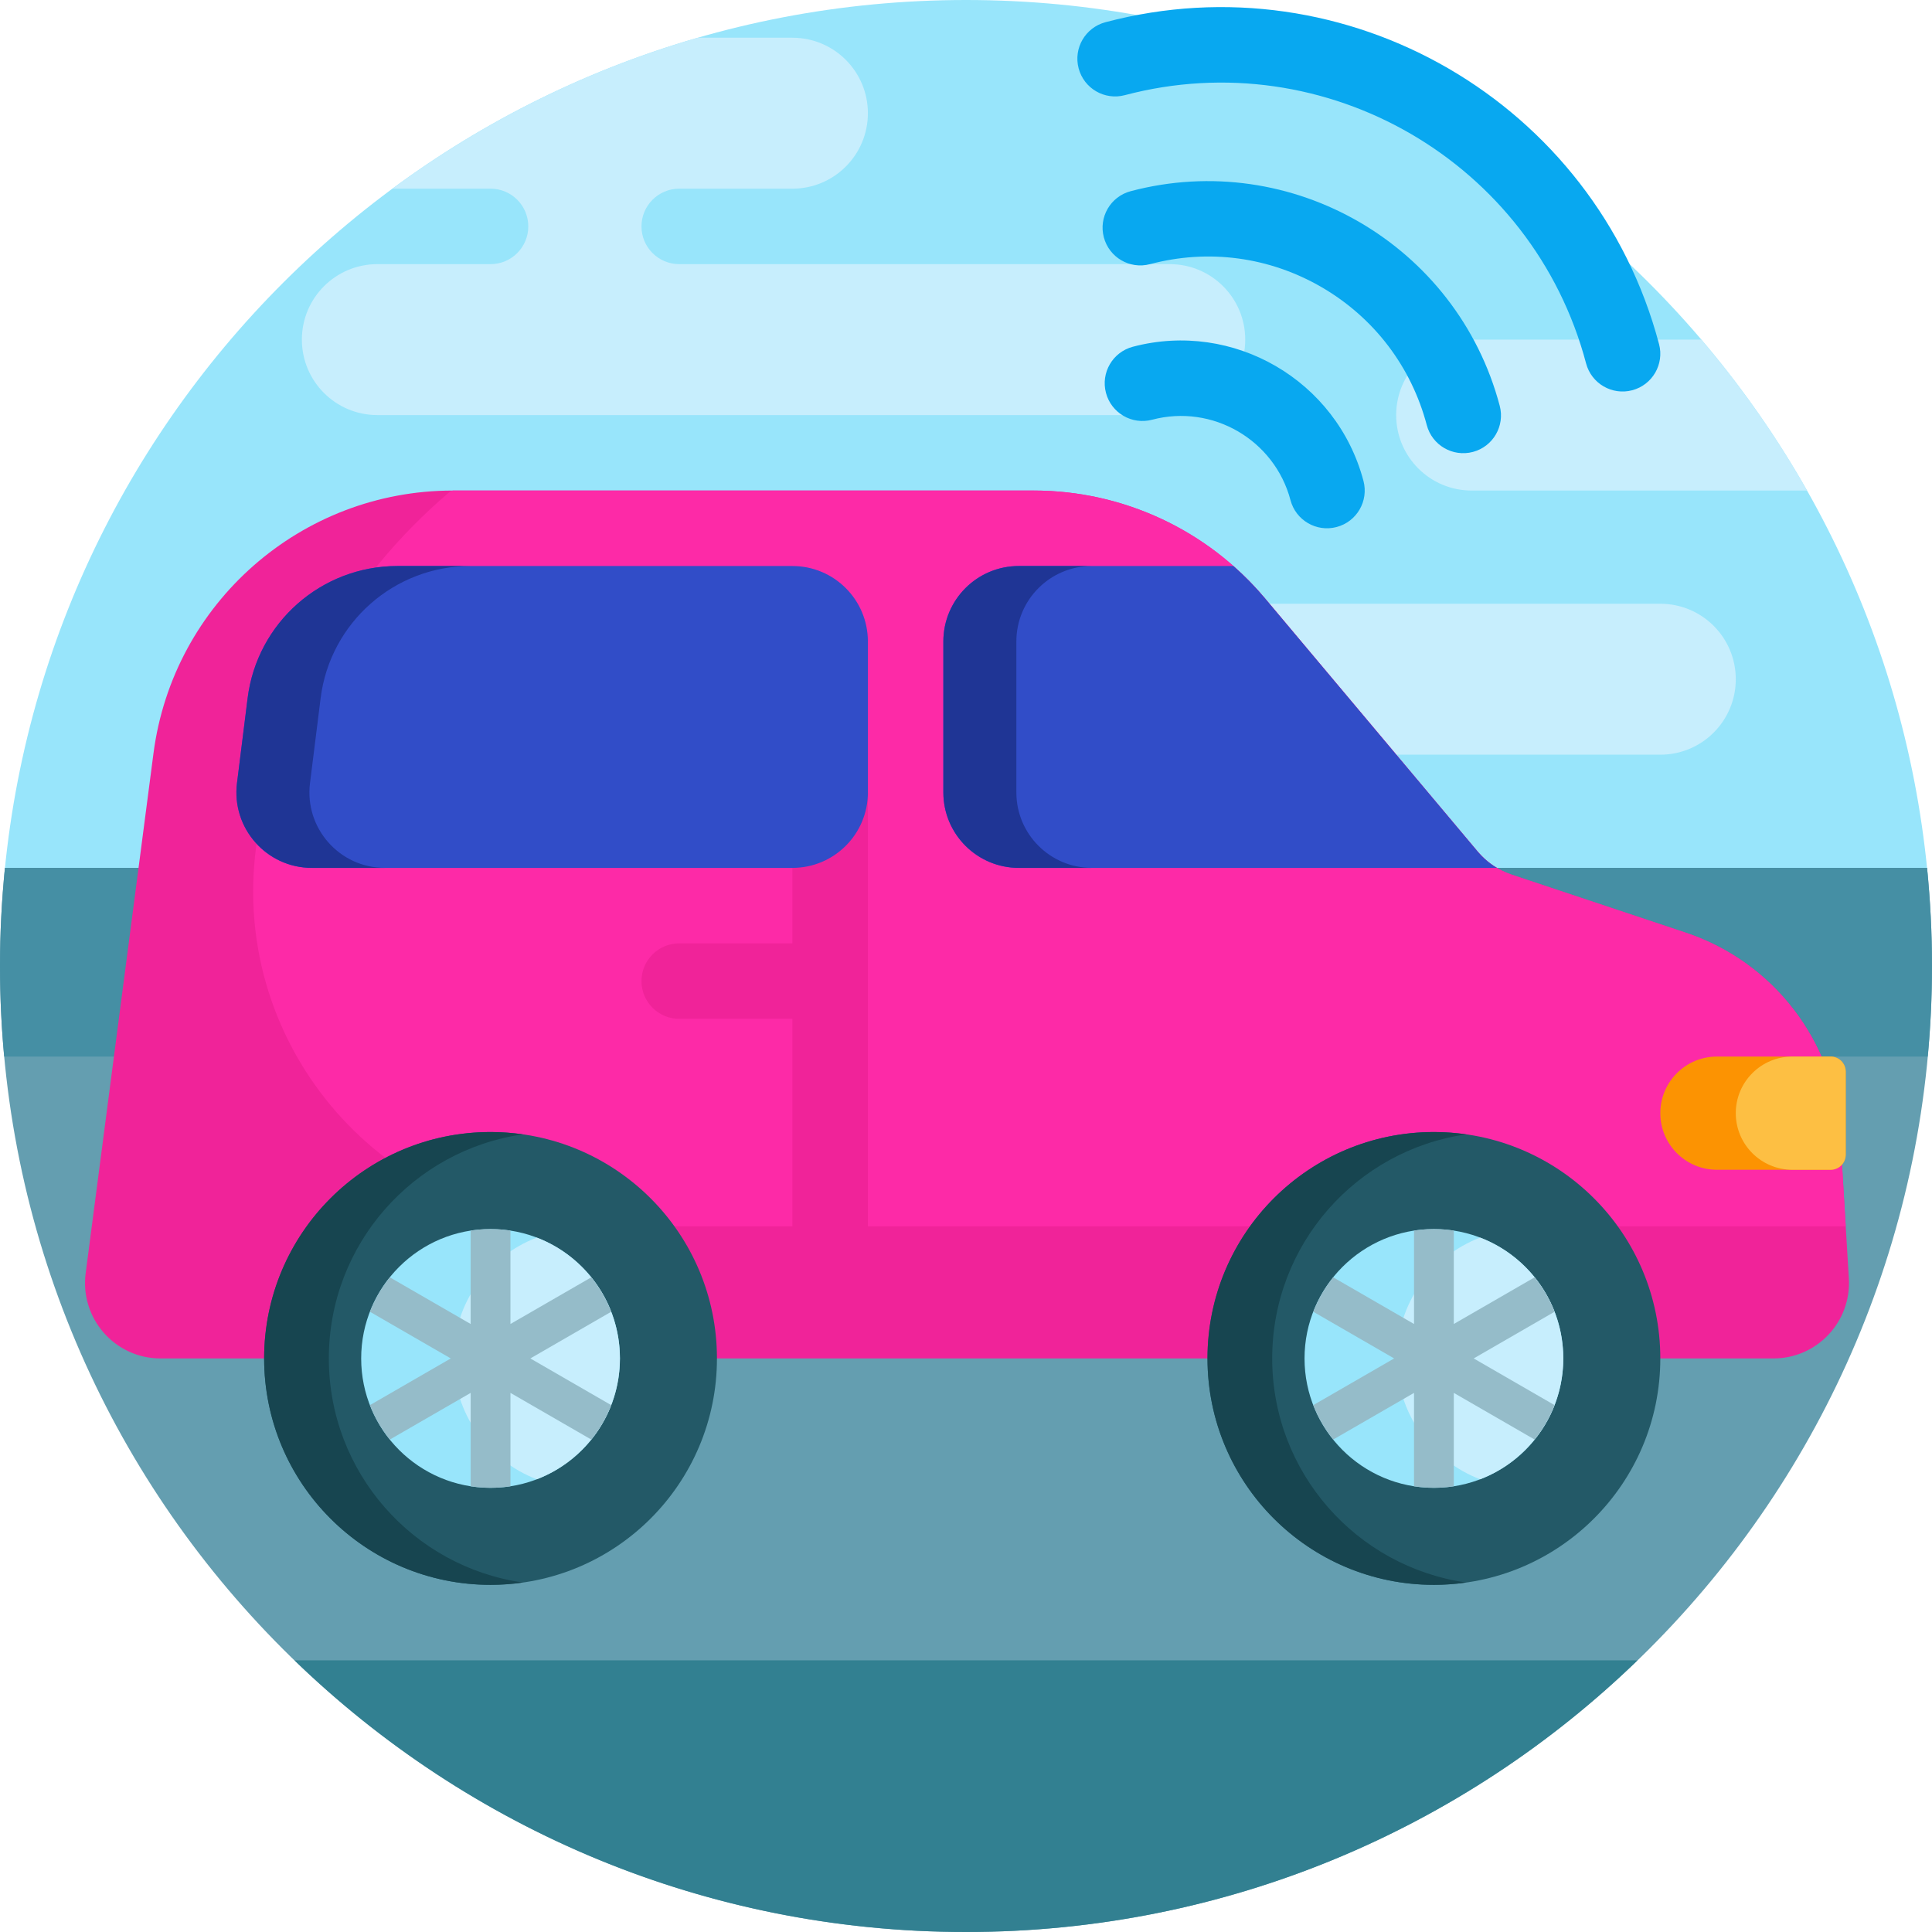 <svg height="512pt" viewBox="0 0 512 512" width="512pt" xmlns="http://www.w3.org/2000/svg"><path d="m18.559 250c-10.289 0-18.332-8.875-17.336-19.113 12.617-129.598 121.867-230.887 254.777-230.887 132.891 0 242.16 101.289 254.777 230.887.996 10.242-7.047 19.113-17.336 19.113zm0 0" fill="#98e5fb"/><path d="m460 180c0 11.047-8.953 20-20 20h-150c-11.047 0-20-8.953-20-20s8.953-20 20-20h150c11.047 0 20 8.953 20 20zm-70-50h88.887c-8.07-14.242-17.477-27.625-28.027-40h-60.859c-11.047 0-20 8.953-20 20s8.953 20 20 20zm-60-40c0-11.047-8.953-20-20-20h-130c-5.523 0-10-4.477-10-10s4.477-10 10-10h30c11.047 0 20-8.953 20-20s-8.953-20-20-20h-25.062c-29.516 8.512-56.832 22.195-80.922 40h25.984c5.523 0 10 4.477 10 10s-4.477 10-10 10h-30c-11.047 0-20 8.953-20 20s8.953 20 20 20h210c11.047 0 20-8.953 20-20zm0 0" fill="#c7eefd"/><path d="m510.688 230c.859 8.551 1.312 17.223 1.312 26 0 141.387-114.613 256-256 256s-256-114.613-256-256c0-8.777.449-17.449 1.312-26zm0 0" fill="#649eb0"/><path d="m1.109 280c-.734-7.902-1.109-15.906-1.109-24 0-8.777.449-17.449 1.312-26h509.375c.859 8.551 1.312 17.223 1.312 26 0 8.094-.395 16.098-1.129 24zm0 0" fill="#458fa4"/><path d="m361.332 127.438c1.41 5.34-1.77 10.816-7.109 12.227-2.672.707-5.375.266-7.586-1.023-2.211-1.285-3.934-3.414-4.641-6.086-4.23-15.988-20.684-25.559-36.676-21.324-5.34 1.414-10.812-1.77-12.227-7.109s1.77-10.812 7.109-12.227c26.652-7.051 54.074 8.891 61.129 35.543zm-61.695-76.77c-5.34 1.41-8.523 6.887-7.109 12.227 1.414 5.336 6.887 8.52 12.227 7.109 15.508-4.105 31.672-1.934 45.52 6.117 13.844 8.051 23.73 21.027 27.836 36.535.703 2.668 2.426 4.797 4.641 6.086 2.211 1.285 4.914 1.727 7.586 1.023 5.336-1.414 8.52-6.887 7.105-12.227-11.285-42.645-55.16-68.156-97.805-56.871zm140.027 40.523c-16.93-63.965-82.742-102.234-146.707-85.305-5.34 1.414-8.52 6.887-7.109 12.227 1.414 5.336 6.887 8.52 12.227 7.109 53.305-14.109 108.148 17.781 122.254 71.086.707 2.672 2.43 4.801 4.645 6.086 2.211 1.285 4.914 1.73 7.582 1.023 5.34-1.414 8.523-6.887 7.109-12.227zm0 0" fill="#08a8f0"/><path d="m400.594 231.785 46.152 15.387c23.25 7.75 39.453 28.863 40.918 53.324l2.301 38.305c.688 11.496-8.449 21.199-19.965 21.199h-427.465c-12.07 0-21.395-10.613-19.832-22.586l17.969-137.762c5.195-39.844 39.145-69.652 79.328-69.652h153.957c23.633 0 46.055 10.449 61.254 28.547l56.391 67.129c2.375 2.828 5.488 4.941 8.992 6.109zm0 0" fill="#f02399"/><path d="m489.137 325h-259.137v-135h-20v60h-30c-5.523 0-10 4.477-10 10s4.477 10 10 10h30v55h-54.016c-53.652 0-95.074-47.176-88.133-100.375 4.957-38.016 23.977-71.117 51.414-94.355.215-.078.52-.191.734-.27h153.957c23.633 0 46.055 10.449 61.258 28.543l56.387 67.133c2.375 2.828 5.488 4.941 8.992 6.109l46.152 15.387c23.25 7.75 39.449 28.863 40.918 53.328zm0 0" fill="#fd2aa7"/><path d="m489.137 284v22c0 2.211-1.793 4-4 4h-30.137c-8.285 0-15-6.715-15-15s6.715-15 15-15h30.137c2.207 0 4 1.789 4 4zm0 0" fill="#fc9302"/><path d="m489.137 284v22c0 2.211-1.793 4-4 4h-10.137c-8.285 0-15-6.715-15-15s6.715-15 15-15h10.137c2.207 0 4 1.789 4 4zm0 0" fill="#fdbf43"/><path d="m230 170v40c0 11.047-8.953 20-20 20h-127.344c-12.031 0-21.34-10.543-19.848-22.48l2.812-22.48c2.5-20.02 19.516-35.039 39.691-35.039h104.688c11.047 0 20 8.953 20 20zm161.602 55.676-56.387-67.129c-2.586-3.078-5.383-5.926-8.355-8.547h-56.859c-11.047 0-20 8.953-20 20v40c0 11.047 8.953 20 20 20h126.699c-1.918-1.141-3.645-2.598-5.098-4.324zm0 0" fill="#314dc8"/><path d="m82.156 207.52c-1.492 11.938 7.816 22.48 19.848 22.48h-19.348c-12.031 0-21.34-10.543-19.848-22.48l2.812-22.48c2.5-20.02 19.516-35.039 39.691-35.039h19.344c-20.172 0-37.188 15.02-39.688 35.039zm187.191 2.48v-40c0-11.047 8.953-20 20-20h-19.348c-11.047 0-20 8.953-20 20v40c0 11.047 8.953 20 20 20h19.348c-11.047 0-20-8.953-20-20zm0 0" fill="#1f3595"/><path d="m78.031 440h355.934c-46.066 44.566-108.809 72-177.965 72s-131.898-27.434-177.969-72zm0 0" fill="#328091"/><path d="m190 360c0 33.137-26.863 60-60 60s-60-26.863-60-60 26.863-60 60-60 60 26.863 60 60zm190-60c-33.137 0-60 26.863-60 60s26.863 60 60 60 60-26.863 60-60-26.863-60-60-60zm0 0" fill="#235967"/><path d="m87.145 360c0 30.227 22.352 55.219 51.426 59.383-2.801.398-5.66.617-8.57.617-33.137 0-60-26.863-60-60s26.863-60 60-60c2.91 0 5.773.219 8.57.617-29.074 4.164-51.426 29.156-51.426 59.383zm250 0c0-30.227 22.352-55.219 51.426-59.383-2.801-.398-5.66-.617-8.57-.617-33.137 0-60 26.863-60 60s26.863 60 60 60c2.91 0 5.773-.219 8.57-.617-29.074-4.164-51.426-29.156-51.426-59.383zm0 0" fill="#174550"/><path d="m164.285 360c0 18.938-15.348 34.285-34.285 34.285s-34.285-15.348-34.285-34.285 15.348-34.285 34.285-34.285 34.285 15.348 34.285 34.285zm215.715-34.285c-18.934 0-34.285 15.348-34.285 34.285s15.348 34.285 34.285 34.285 34.285-15.348 34.285-34.285-15.352-34.285-34.285-34.285zm0 0" fill="#98e5fb"/><path d="m164.285 360c0 14.621-9.152 27.094-22.039 32.023-12.887-4.93-22.043-17.406-22.043-32.023 0-14.621 9.156-27.094 22.043-32.023 12.887 4.93 22.039 17.402 22.039 32.023zm227.961-32.023c-12.887 4.93-22.043 17.402-22.043 32.023s9.156 27.094 22.043 32.023c12.887-4.93 22.039-17.406 22.039-32.023 0-14.621-9.152-27.094-22.039-32.023zm0 0" fill="#c7eefd"/><path d="m161.977 347.625-21.434 12.375 21.434 12.375c-1.289 3.324-3.078 6.398-5.277 9.125l-21.426-12.371v24.754c-1.719.266-3.48.402-5.273.402-1.789 0-3.551-.137-5.27-.402v-24.754l-21.426 12.371c-2.203-2.727-3.992-5.801-5.277-9.125l21.43-12.375-21.434-12.375c1.289-3.324 3.078-6.398 5.277-9.125l21.426 12.371v-24.754c1.719-.266 3.48-.402 5.273-.402 1.789 0 3.551.137 5.27.402v24.754l21.426-12.371c2.203 2.727 3.992 5.801 5.281 9.125zm250 0c-1.289-3.324-3.078-6.398-5.277-9.125l-21.426 12.371v-24.754c-1.719-.266-3.48-.402-5.273-.402-1.789 0-3.551.137-5.27.402v24.754l-21.426-12.371c-2.203 2.727-3.992 5.801-5.277 9.125l21.43 12.375-21.434 12.375c1.289 3.324 3.078 6.398 5.277 9.125l21.426-12.371v24.754c1.719.266 3.48.402 5.273.402 1.789 0 3.551-.137 5.27-.402v-24.754l21.426 12.371c2.203-2.727 3.992-5.801 5.277-9.125l-21.43-12.375zm0 0" fill="#95bcc9"/></svg>